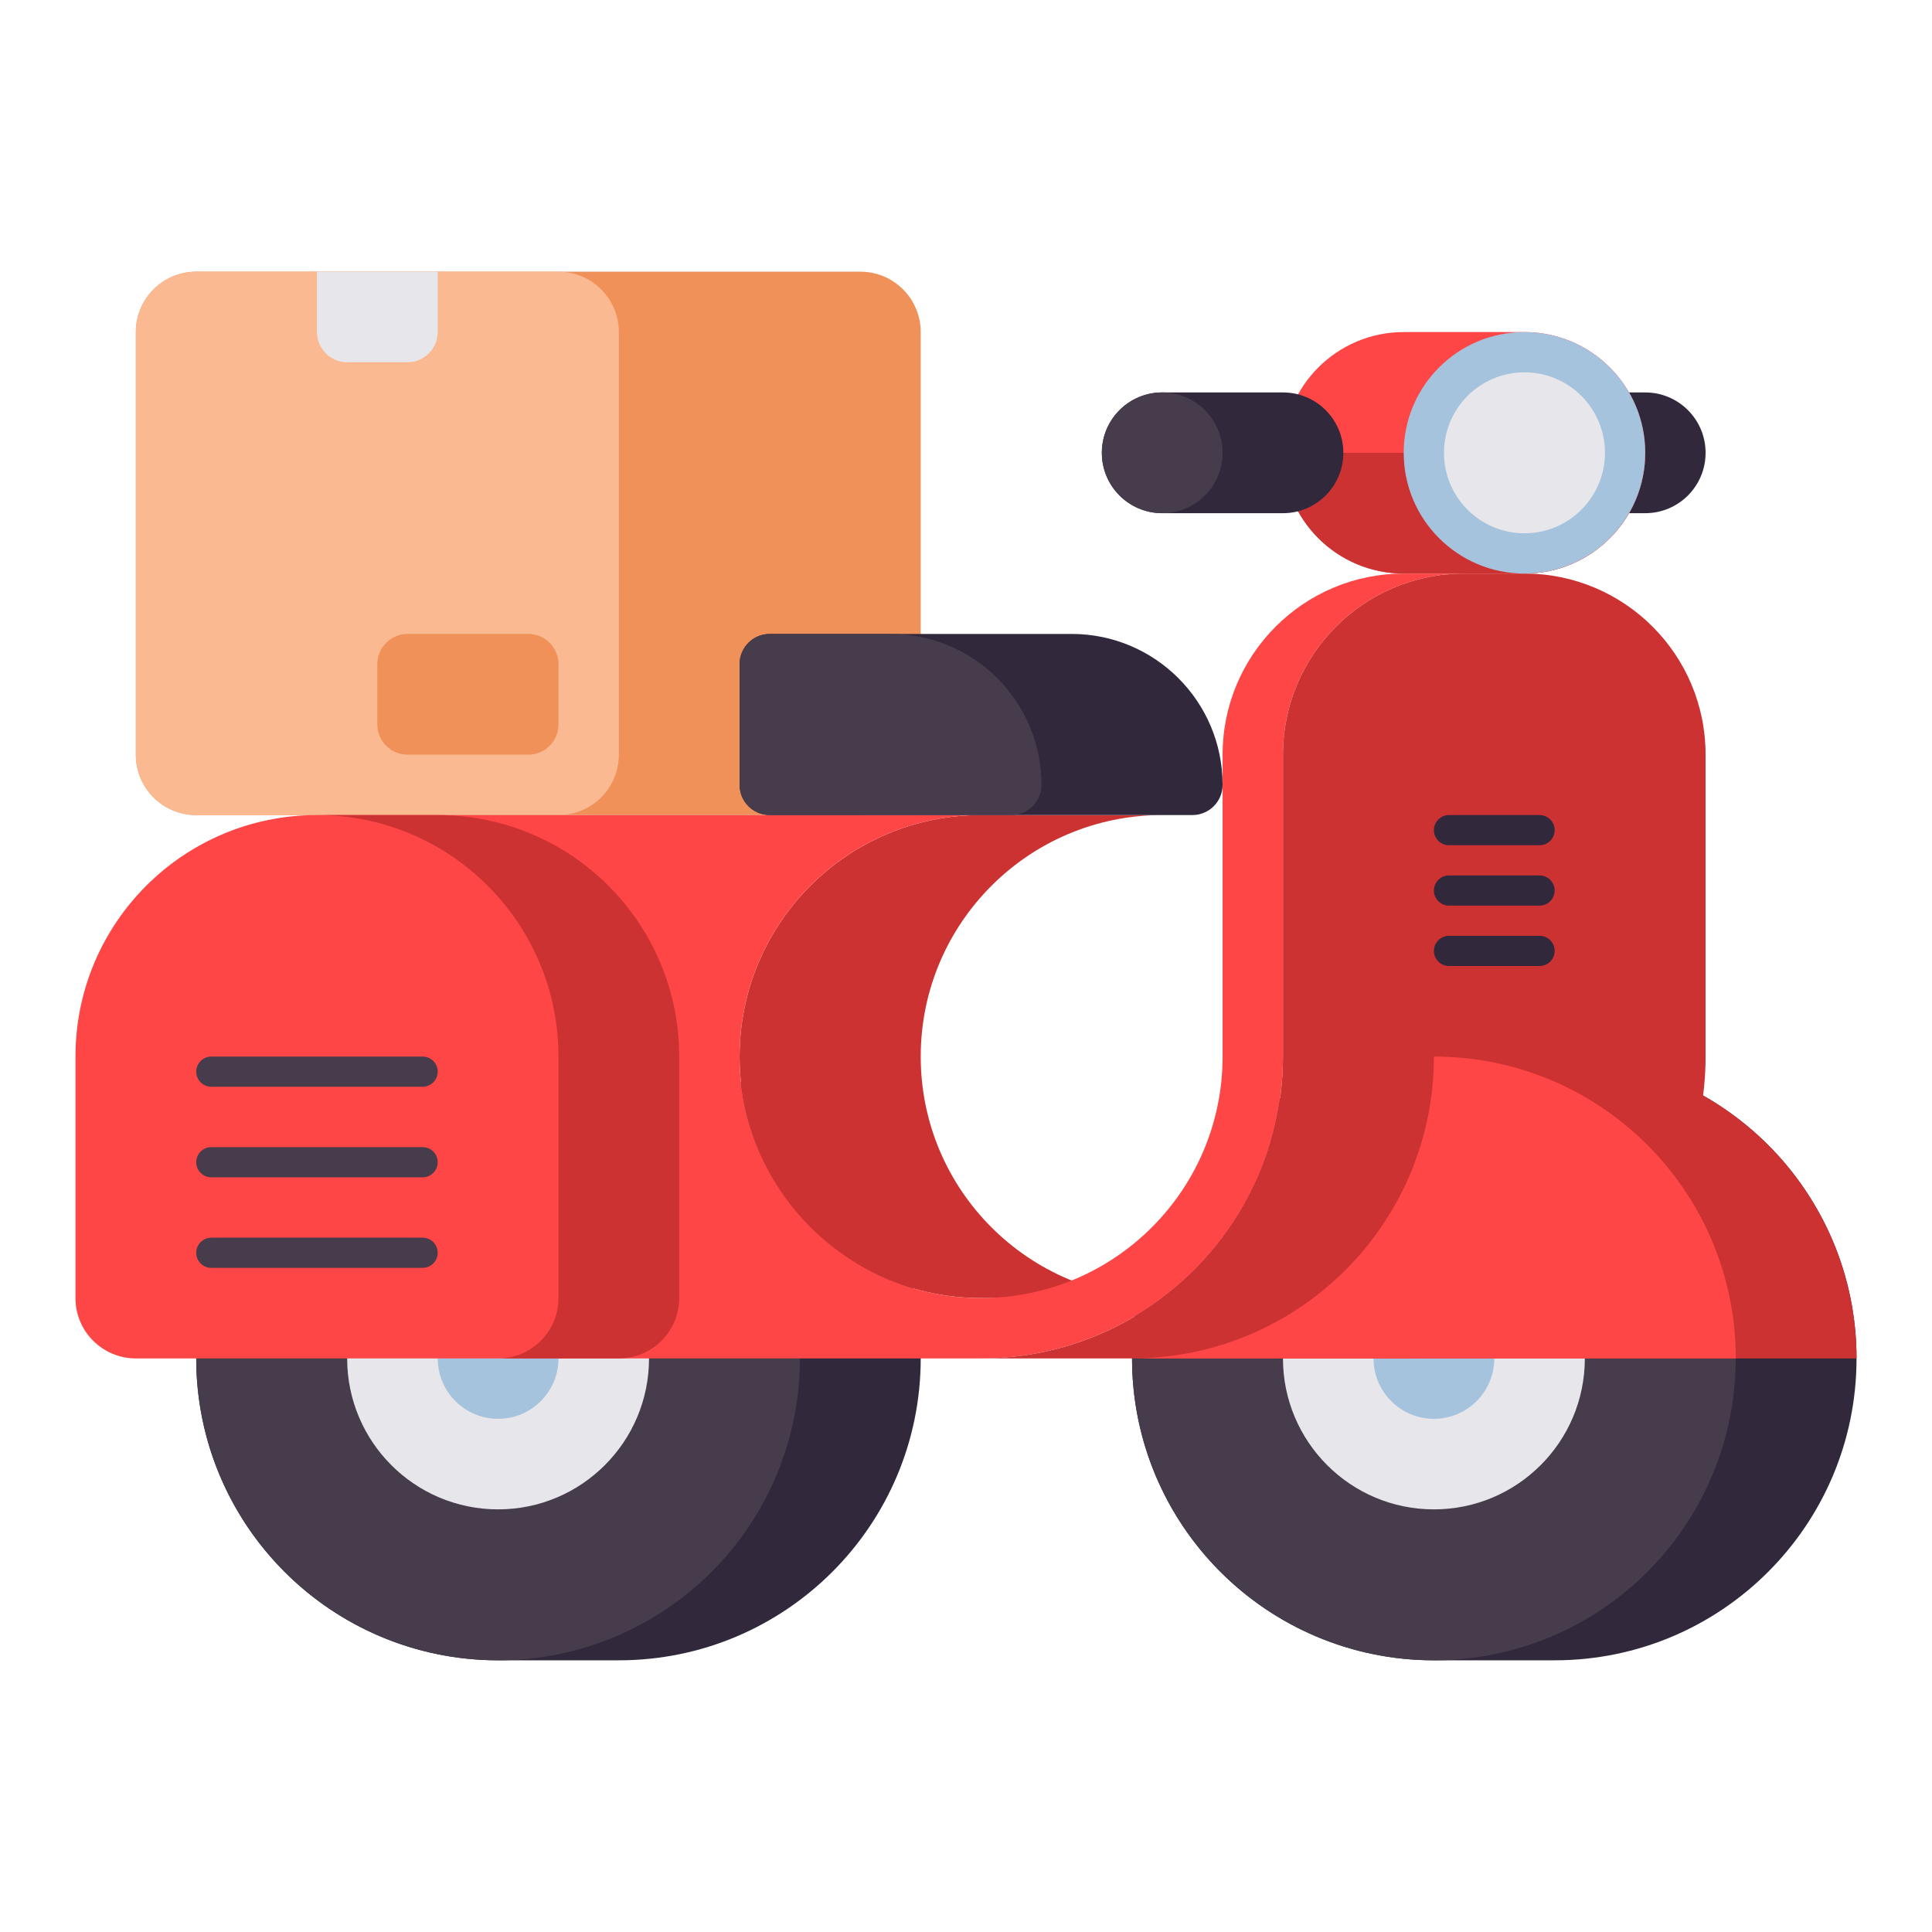 <svg id="Layer_1" enable-background="new 0 0 512 512" height="512" viewBox="0 0 512 512" width="512" xmlns="http://www.w3.org/2000/svg"><g><g><path d="m436 136h-32c-8.837 0-16-7.163-16-16 0-8.837 7.163-16 16-16h32c8.837 0 16 7.163 16 16 0 8.837-7.163 16-16 16z" fill="#32283c"/></g><g><path d="m412 280h-32c-44.183 0-80 35.817-80 80 0 44.183 35.817 80 80 80h32c44.183 0 80-35.817 80-80 0-44.183-35.817-80-80-80z" fill="#32283c"/></g><g><circle cx="380" cy="360" fill="#463c4b" r="80"/></g><g><circle cx="380" cy="360" fill="#e6e6eb" r="40"/></g><g><circle cx="380" cy="360" fill="#a5c3dc" r="16"/></g><g><path d="m164 280h-32c-44.183 0-80 35.817-80 80 0 44.183 35.817 80 80 80h32c44.183 0 80-35.817 80-80 0-44.183-35.817-80-80-80z" fill="#32283c"/></g><g><circle cx="132" cy="360" fill="#463c4b" r="80"/></g><g><circle cx="132" cy="360" fill="#e6e6eb" r="40"/></g><g><circle cx="132" cy="360" fill="#a5c3dc" r="16"/></g><g><path d="m372 152h32c17.673 0 32-14.327 32-32 0-17.673-14.327-32-32-32h-32c-17.673 0-32 14.327-32 32 0 17.673 14.327 32 32 32z" fill="#ff4646"/></g><g><path d="m372 152h32c17.673 0 32-14.327 32-32h-96c0 17.673 14.327 32 32 32z" fill="#cd3232"/></g><g><path d="m228 216h-176c-8.837 0-16-7.163-16-16v-112c0-8.837 7.163-16 16-16h176c8.837 0 16 7.163 16 16v112c0 8.837-7.163 16-16 16z" fill="#f0915a"/></g><g><path d="m148 216h-96c-8.837 0-16-7.163-16-16v-112c0-8.837 7.163-16 16-16h96c8.837 0 16 7.163 16 16v112c0 8.837-7.163 16-16 16z" fill="#fab991"/></g><g><path d="m308 216c-35.346 0-64 28.654-64 64 0 35.346 28.654 64 64 64h-48c-35.346 0-64-28.654-64-64 0-35.346 28.654-64 64-64z" fill="#cd3232"/></g><g><path d="m324 280c0 36.349-30.302 65.62-67.023 63.93-32.787-1.508-59.399-28.12-60.908-60.908-1.689-36.72 27.582-67.022 63.931-67.022h-176c-35.346 0-64 28.654-64 64v64c0 8.837 7.163 16 16 16h224c44.183 0 80-35.817 80-80v-80c0-26.51 21.49-48 48-48h-16c-26.51 0-48 21.49-48 48z" fill="#ff4646"/></g><g><path d="m260 360h112c44.183 0 80-35.817 80-80v-80c0-26.51-21.49-48-48-48h-16c-26.51 0-48 21.49-48 48v80c0 44.183-35.817 80-80 80z" fill="#cd3232"/></g><g><g><path d="m116 216h-32c35.346 0 64 28.654 64 64v64c0 8.837-7.163 16-16 16h32c8.837 0 16-7.163 16-16v-64c0-35.346-28.654-64-64-64z" fill="#cd3232"/></g></g><g><g><path d="m204 216h112c4.418 0 8-3.582 8-8 0-22.091-17.909-40-40-40h-80c-4.418 0-8 3.582-8 8v32c0 4.418 3.582 8 8 8z" fill="#32283c"/></g><g><path d="m204 216h64c4.418 0 8-3.582 8-8 0-22.091-17.909-40-40-40h-32c-4.418 0-8 3.582-8 8v32c0 4.418 3.582 8 8 8z" fill="#463c4b"/></g></g><g><path d="m380 280h32c44.183 0 80 35.817 80 80h-192c44.183 0 80-35.817 80-80z" fill="#cd3232"/></g><g><path d="m300 360c44.183 0 80-35.817 80-80 44.183 0 80 35.817 80 80z" fill="#ff4646"/></g><g><circle cx="404" cy="120" fill="#a5c3dc" r="32"/></g><g><circle cx="404" cy="120" fill="#e6e6eb" r="21.333"/></g><g><path d="m340 136h-32c-8.837 0-16-7.163-16-16 0-8.837 7.163-16 16-16h32c8.837 0 16 7.163 16 16 0 8.837-7.163 16-16 16z" fill="#32283c"/></g><g><circle cx="308" cy="120" fill="#463c4b" r="16"/></g><g><g><path d="m112 328h-56c-2.209 0-4 1.791-4 4 0 2.209 1.791 4 4 4h56c2.209 0 4-1.791 4-4 0-2.209-1.791-4-4-4z" fill="#463c4b"/></g><g><path d="m112 304h-56c-2.209 0-4 1.791-4 4 0 2.209 1.791 4 4 4h56c2.209 0 4-1.791 4-4 0-2.209-1.791-4-4-4z" fill="#463c4b"/></g><g><path d="m112 280h-56c-2.209 0-4 1.791-4 4 0 2.209 1.791 4 4 4h56c2.209 0 4-1.791 4-4 0-2.209-1.791-4-4-4z" fill="#463c4b"/></g></g><g><g><path d="m408 248h-24c-2.209 0-4 1.791-4 4 0 2.209 1.791 4 4 4h24c2.209 0 4-1.791 4-4 0-2.209-1.791-4-4-4z" fill="#32283c"/></g><g><path d="m408 232h-24c-2.209 0-4 1.791-4 4 0 2.209 1.791 4 4 4h24c2.209 0 4-1.791 4-4 0-2.209-1.791-4-4-4z" fill="#32283c"/></g><g><path d="m408 216h-24c-2.209 0-4 1.791-4 4 0 2.209 1.791 4 4 4h24c2.209 0 4-1.791 4-4 0-2.209-1.791-4-4-4z" fill="#32283c"/></g></g><g><path d="m108 96h-16c-4.418 0-8-3.582-8-8v-16h32v16c0 4.418-3.582 8-8 8z" fill="#e6e6eb"/></g><g><path d="m108 200h32c4.418 0 8-3.582 8-8v-16c0-4.418-3.582-8-8-8h-32c-4.418 0-8 3.582-8 8v16c0 4.418 3.582 8 8 8z" fill="#f0915a"/></g></g></svg>